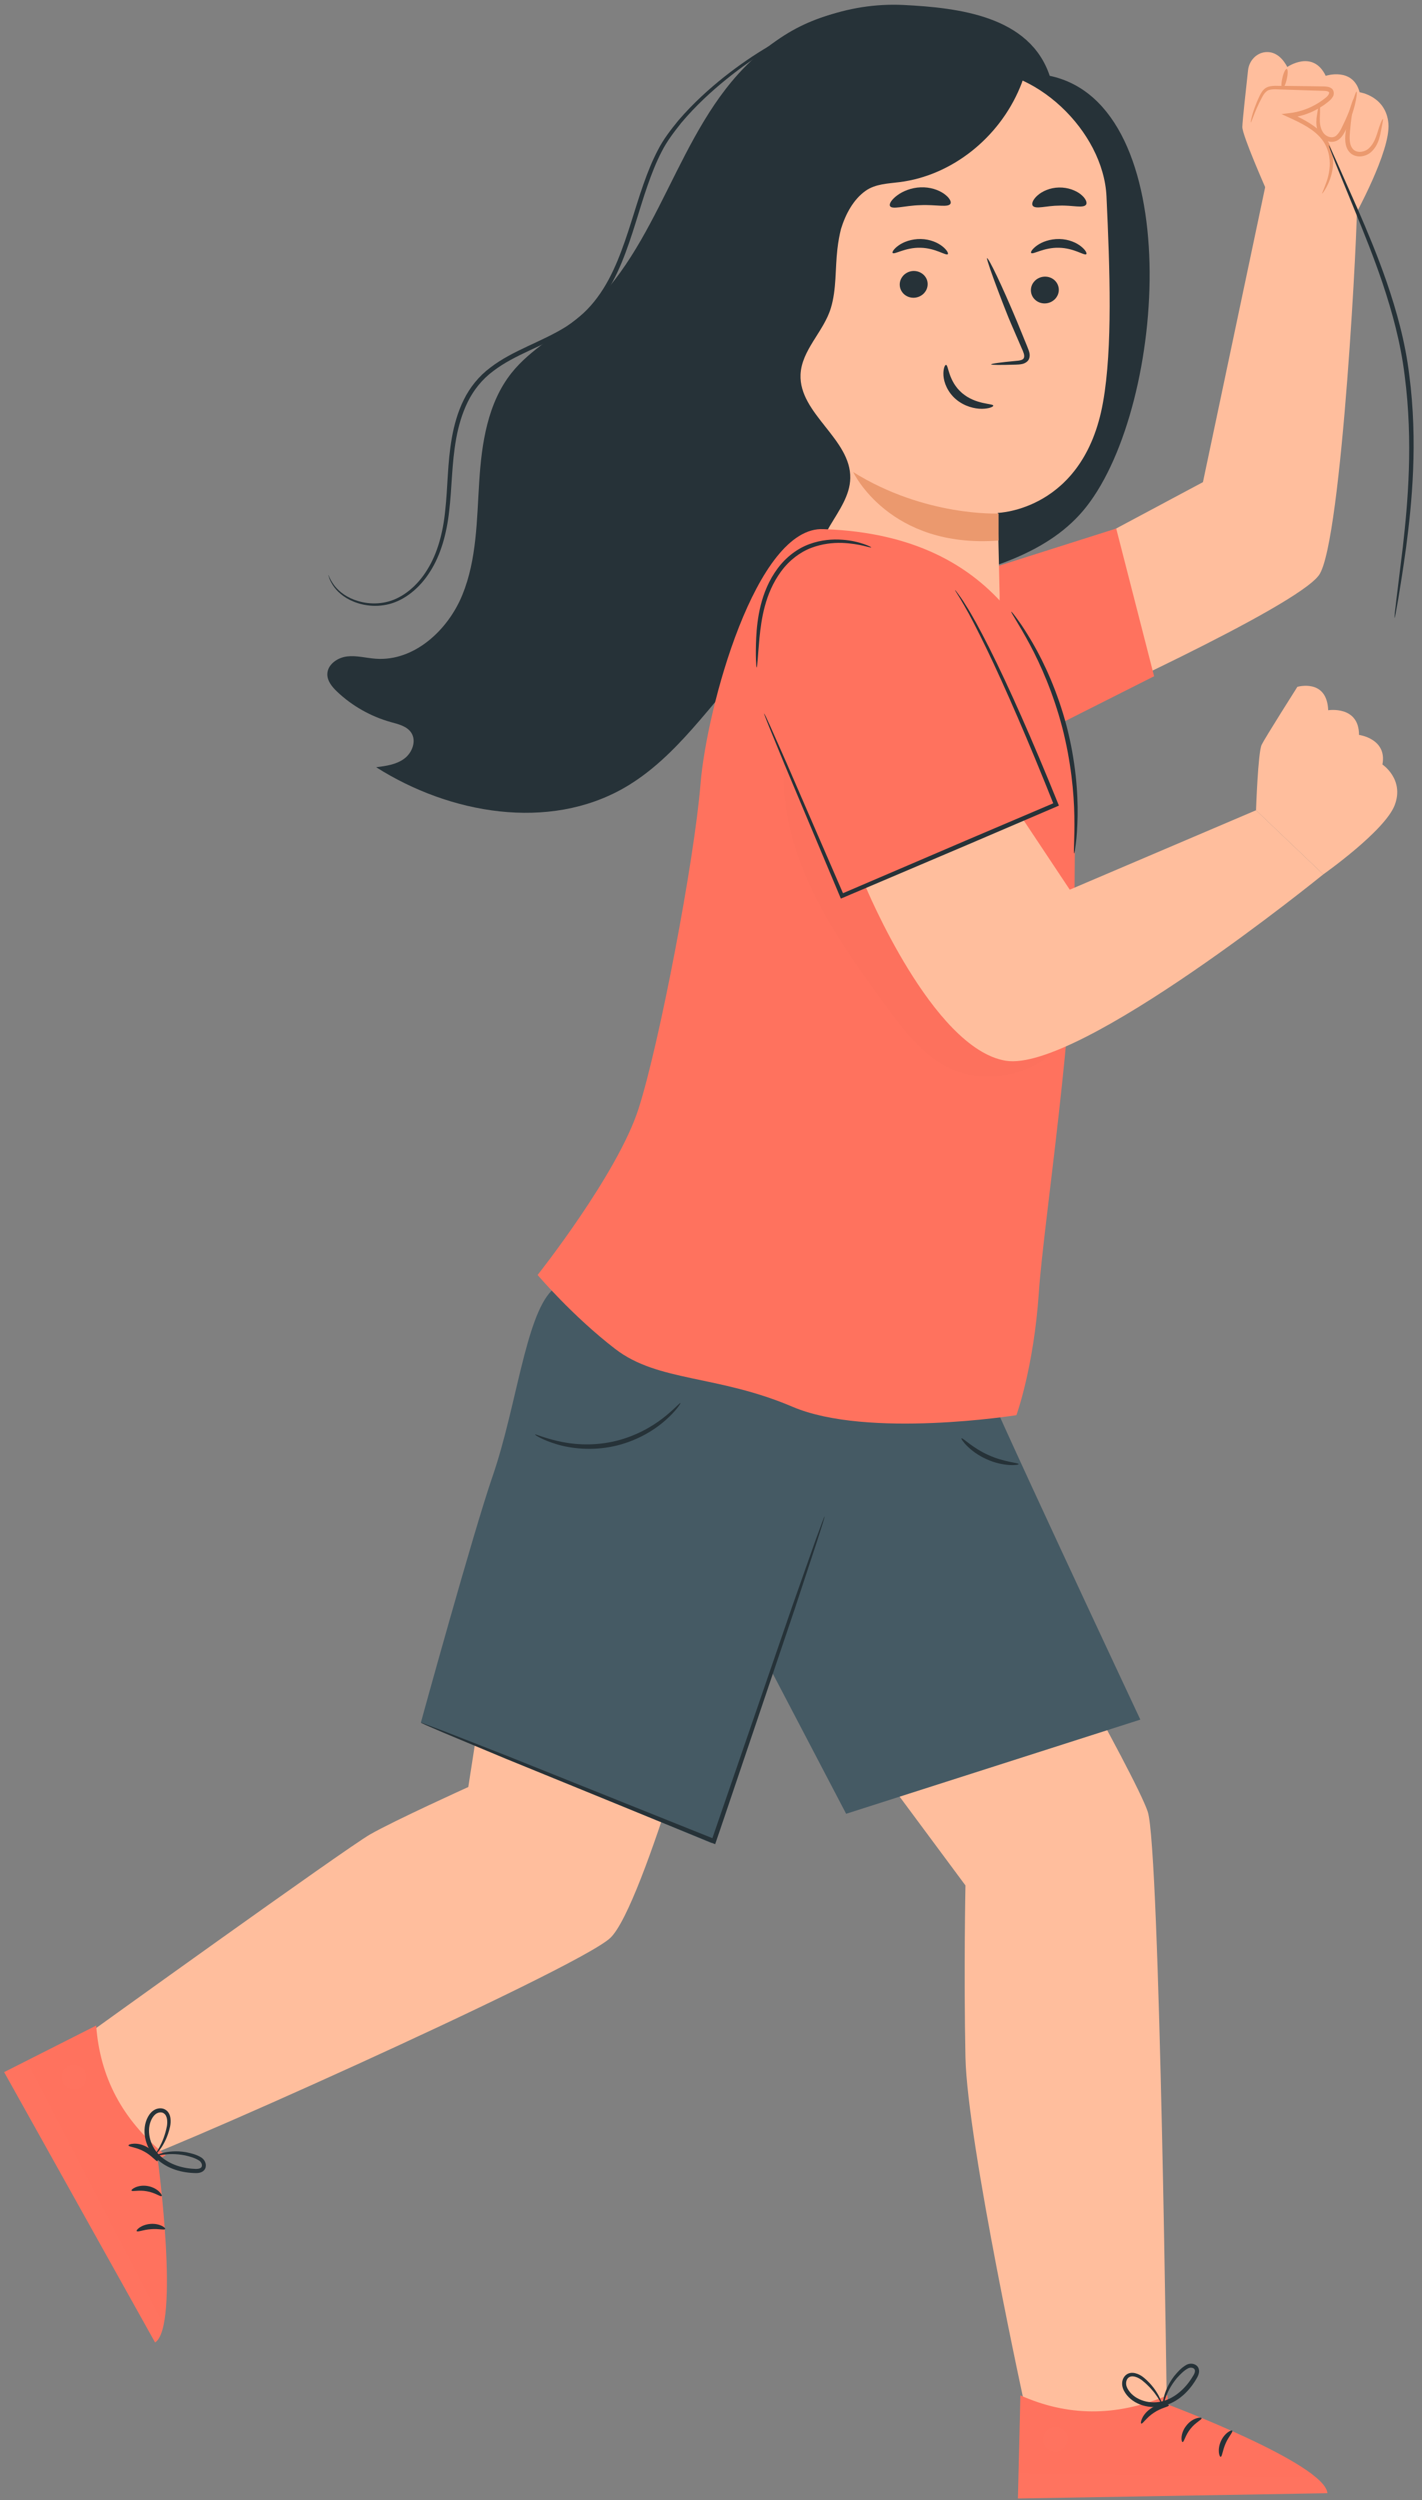 <svg width="161" height="283" viewBox="0 0 161 283" fill="none" xmlns="http://www.w3.org/2000/svg">
<rect x="0" y="0" width="161" height="283" fill="#808080" stroke="none"/>
<path d="M153.619 23.263C153.809 23.813 151.969 61.413 149.339 65.093C146.709 68.773 120.159 80.753 120.159 80.753L113.059 66.933L136.199 54.573L143.299 20.923L153.619 23.263Z" fill="#FFBE9D"/>
<path d="M107.359 65.863L126.379 59.823L130.669 76.543L118.289 82.783L107.359 65.863Z" fill="#FF725E"/>
<path d="M114.07 175.702C114.47 176.302 128.56 200.912 129.95 205.072C131.34 209.242 132.13 274.342 132.13 274.342L116.26 273.382C116.26 273.382 109.51 242.592 109.31 232.862C109.11 223.142 109.31 213.412 109.31 213.412L87.08 183.442L114.07 175.702Z" fill="#FFBE9D"/>
<path d="M80.81 186.602C80.81 186.602 72.87 215.772 69.1 219.352C65.33 222.922 14.52 245.552 14.52 244.752C14.52 243.962 9.72 230.392 9.72 230.392C9.72 230.392 39.13 209.222 41.91 207.632C44.69 206.042 53.02 202.272 53.02 202.272L56.2 181.832L80.81 186.602Z" fill="#FFBE9D"/>
<path d="M99.46 155.232C99.46 155.832 80.6 208.632 80.6 208.632L47.65 194.982C47.65 194.982 53.56 173.492 55.79 167.042C58.46 159.292 59.5 149.062 62.46 146.082C65.42 143.102 67.11 140.162 67.11 140.162L99.46 155.232Z" fill="#455A64"/>
<path d="M110.94 155.052C110.75 155.552 129.11 194.642 129.11 194.642L95.8 205.302L86.19 186.942L91.52 160.422L110.94 155.052Z" fill="#455A64"/>
<path d="M47.66 194.983C47.65 195.003 47.88 195.113 48.31 195.303C48.79 195.513 49.42 195.783 50.21 196.123C51.92 196.833 54.31 197.833 57.25 199.063C63.27 201.523 71.53 204.893 80.72 208.643L80.97 208.743L81.06 208.483C81.22 208.023 81.39 207.523 81.56 207.023C84.85 197.283 87.83 188.473 90.01 182.033C91.05 178.863 91.9 176.283 92.51 174.443C92.78 173.583 93 172.893 93.17 172.373C93.31 171.893 93.38 171.643 93.36 171.643C93.34 171.643 93.24 171.883 93.07 172.343C92.88 172.853 92.63 173.533 92.32 174.383C91.67 176.213 90.77 178.783 89.66 181.923C87.45 188.353 84.42 197.143 81.07 206.863C80.9 207.363 80.73 207.853 80.57 208.323L80.91 208.163C71.7 204.473 63.42 201.153 57.38 198.733C54.42 197.573 52 196.623 50.28 195.953C49.48 195.653 48.83 195.403 48.34 195.223C47.9 195.043 47.66 194.973 47.66 194.983Z" fill="#263238"/>
<path d="M60.58 162.372C60.55 162.422 61.42 162.992 63.02 163.472C64.6 163.952 66.97 164.242 69.48 163.702C71.99 163.162 74.02 161.922 75.27 160.822C76.53 159.732 77.09 158.842 77.04 158.812C76.97 158.752 76.32 159.542 75.04 160.532C73.77 161.522 71.79 162.662 69.37 163.182C66.96 163.702 64.68 163.482 63.12 163.102C61.53 162.742 60.61 162.292 60.58 162.372Z" fill="#263238"/>
<path d="M108.86 162.802C108.75 162.872 109.76 164.302 111.69 165.162C113.61 166.042 115.36 165.852 115.33 165.722C115.34 165.562 113.69 165.512 111.9 164.692C110.1 163.892 108.98 162.692 108.86 162.802Z" fill="#263238"/>
<path d="M118.85 8.582C116.59 1.823 108.59 0.882 102.3 0.562C96.01 0.252 89.63 2.592 85.04 6.893C76.6 14.793 74.73 28.062 65.94 35.572C63.29 37.833 60.08 39.492 57.91 42.222C55.21 45.623 54.53 50.182 54.26 54.513C53.98 58.843 53.99 63.312 52.35 67.332C50.71 71.353 46.88 74.873 42.54 74.562C41.45 74.483 40.37 74.172 39.29 74.302C38.21 74.433 37.08 75.213 37.06 76.302C37.05 77.093 37.61 77.763 38.18 78.302C39.88 79.912 41.99 81.103 44.25 81.733C45.11 81.972 46.07 82.192 46.56 82.933C47.18 83.862 46.67 85.213 45.77 85.873C44.87 86.543 43.7 86.703 42.59 86.843C50.94 92.142 62.13 94.093 70.7 89.162C76.64 85.733 80.44 79.632 85.17 74.672C94.58 64.793 114.6 68.082 123.01 57.343C132.16 45.672 134.28 11.812 118.85 8.582Z" fill="#263238"/>
<path d="M125.279 22.243C124.939 14.823 117.079 7.293 109.689 7.953L85.669 12.103L85.679 16.093L86.319 65.473C86.319 65.473 88.099 81.423 101.549 80.743C113.629 80.133 113.179 67.373 113.179 67.363L112.969 58.053C112.969 58.053 122.719 57.823 124.889 45.513C125.979 39.383 125.659 30.483 125.279 22.243Z" fill="#FFBE9D"/>
<path d="M119.879 32.773C119.899 33.612 119.199 34.312 118.329 34.343C117.459 34.373 116.739 33.722 116.719 32.883C116.699 32.042 117.399 31.343 118.269 31.312C119.139 31.282 119.859 31.933 119.879 32.773Z" fill="#263238"/>
<path d="M122.989 28.773C122.789 28.973 121.609 28.073 119.899 28.043C118.199 27.992 116.929 28.853 116.749 28.633C116.659 28.543 116.869 28.172 117.419 27.782C117.959 27.392 118.879 27.033 119.949 27.053C121.009 27.073 121.899 27.483 122.399 27.893C122.919 28.303 123.089 28.683 122.989 28.773Z" fill="#263238"/>
<path d="M105.029 32.132C105.049 32.972 104.349 33.672 103.479 33.702C102.609 33.732 101.889 33.082 101.869 32.242C101.849 31.402 102.549 30.702 103.419 30.672C104.289 30.652 105.019 31.302 105.029 32.132Z" fill="#263238"/>
<path d="M107.309 28.773C107.109 28.973 105.919 28.073 104.219 28.043C102.519 27.992 101.249 28.853 101.069 28.633C100.979 28.543 101.189 28.172 101.739 27.782C102.279 27.392 103.199 27.033 104.259 27.053C105.319 27.073 106.209 27.483 106.709 27.893C107.229 28.303 107.399 28.683 107.309 28.773Z" fill="#263238"/>
<path d="M112.219 41.243C112.209 41.163 113.279 41.013 114.999 40.853C115.439 40.823 115.849 40.753 115.929 40.503C116.039 40.233 115.869 39.843 115.669 39.403C115.279 38.503 114.879 37.563 114.449 36.583C113.989 35.553 111.759 29.763 111.739 29.213C111.929 29.153 113.459 32.363 115.139 36.373C115.549 37.363 115.929 38.303 116.299 39.213C116.449 39.633 116.729 40.113 116.489 40.663C116.369 40.933 116.039 41.133 115.759 41.193C115.479 41.263 115.229 41.263 115.019 41.273C113.299 41.323 112.229 41.323 112.219 41.243Z" fill="#263238"/>
<path d="M113.06 58.123C113.06 58.123 104.74 58.513 96.6 53.433C96.6 53.433 100.68 62.123 113.06 61.183V58.123Z" fill="#EB996E"/>
<path d="M107.109 41.303C107.389 41.293 107.359 43.143 108.919 44.483C110.479 45.823 112.449 45.653 112.459 45.913C112.479 46.033 112.009 46.263 111.179 46.273C110.359 46.283 109.179 46.003 108.219 45.183C107.269 44.363 106.869 43.283 106.819 42.523C106.769 41.743 106.979 41.293 107.109 41.303Z" fill="#263238"/>
<path d="M107.629 23.023C107.419 23.543 105.969 23.133 104.189 23.223C102.409 23.262 100.929 23.793 100.749 23.282C100.669 23.043 100.969 22.562 101.599 22.102C102.219 21.642 103.179 21.242 104.239 21.203C105.309 21.163 106.239 21.492 106.839 21.902C107.439 22.312 107.719 22.773 107.629 23.023Z" fill="#263238"/>
<path d="M122.979 23.142C122.689 23.622 121.429 23.212 119.949 23.273C118.469 23.273 117.229 23.733 116.919 23.273C116.779 23.043 116.949 22.573 117.479 22.113C117.999 21.652 118.879 21.242 119.899 21.223C120.919 21.203 121.819 21.562 122.369 22.003C122.909 22.442 123.109 22.902 122.979 23.142Z" fill="#263238"/>
<path d="M80.529 20.022L81.049 20.052C80.949 16.942 81.299 13.892 82.549 11.082C84.789 6.052 89.629 2.732 94.719 1.482C99.799 0.232 105.129 0.812 110.249 1.892C112.659 2.402 115.469 3.442 116.079 5.992C116.389 7.302 115.999 8.682 115.479 9.912C113.079 15.662 107.719 19.872 101.869 20.612C100.539 20.782 99.109 20.812 97.999 21.602C96.629 22.572 95.749 24.202 95.219 25.912C95.049 26.582 94.909 27.342 94.809 28.212C94.549 30.442 94.719 32.732 94.069 34.872C93.269 37.532 90.759 39.612 90.639 42.392C90.449 46.832 96.369 49.692 96.269 54.132C96.229 56.072 95.019 57.752 94.029 59.412C93.039 61.072 92.219 63.122 92.989 64.902C93.389 65.822 94.159 66.532 94.659 67.402C96.289 70.232 94.359 74.182 91.299 75.312C88.239 76.442 84.679 75.212 82.309 72.962C79.939 70.722 78.559 67.632 77.509 64.542C72.549 50.102 73.679 33.672 80.529 20.022Z" fill="#263238"/>
<path d="M37.179 65.092C37.169 65.092 37.189 65.172 37.249 65.332C37.289 65.492 37.379 65.722 37.549 66.012C37.859 66.582 38.509 67.362 39.639 67.922C40.749 68.462 42.339 68.822 44.079 68.372C45.819 67.922 47.519 66.582 48.699 64.692C49.909 62.812 50.579 60.392 50.859 57.822C51.169 55.242 51.139 52.472 51.649 49.642C51.909 48.232 52.309 46.812 52.969 45.472C53.629 44.142 54.589 42.932 55.829 42.012C58.299 40.112 61.509 39.202 64.399 37.392C65.839 36.482 67.089 35.292 68.069 33.962C69.049 32.622 69.789 31.162 70.399 29.692C71.609 26.742 72.349 23.772 73.299 21.052C73.769 19.692 74.289 18.372 74.909 17.172C75.519 15.962 76.339 14.912 77.129 13.912C78.779 11.952 80.559 10.332 82.249 8.962C85.649 6.212 88.759 4.462 90.979 3.452C92.089 2.942 92.989 2.622 93.599 2.422C93.879 2.332 94.109 2.262 94.299 2.202C94.459 2.152 94.539 2.122 94.529 2.112C94.529 2.112 93.169 2.312 90.899 3.272C88.639 4.232 85.479 5.952 82.019 8.682C80.299 10.052 78.489 11.672 76.799 13.642C75.979 14.652 75.139 15.712 74.499 16.962C73.849 18.192 73.319 19.522 72.839 20.892C71.869 23.642 71.119 26.602 69.919 29.502C69.319 30.942 68.599 32.372 67.639 33.662C66.689 34.952 65.499 36.082 64.109 36.962C61.319 38.712 58.079 39.632 55.509 41.612C54.219 42.572 53.189 43.862 52.509 45.252C51.819 46.642 51.419 48.112 51.159 49.552C50.649 52.442 50.699 55.222 50.409 57.772C50.159 60.322 49.519 62.662 48.369 64.492C47.249 66.332 45.629 67.632 43.989 68.082C42.339 68.532 40.799 68.222 39.709 67.722C38.609 67.212 37.959 66.482 37.629 65.942C37.289 65.422 37.219 65.082 37.179 65.092Z" fill="#263238"/>
<path d="M72.299 125.492C74.669 118.102 78.609 97.412 79.309 88.772C80.009 80.122 85.609 59.502 93.249 59.892C93.329 59.892 93.399 59.902 93.479 59.902C113.039 60.652 120.079 74.072 121.739 90.172L121.659 100.852C121.739 115.662 118.149 138.412 117.619 146.282C117.049 154.792 115.079 160.182 115.079 160.182C115.079 160.182 98.239 162.862 89.729 159.232C81.219 155.602 74.529 156.442 69.649 152.682C64.769 148.922 60.869 144.312 60.869 144.312C60.869 144.312 69.929 132.892 72.299 125.492Z" fill="#FF725E"/>
<g opacity="0.3">
<g opacity="0.3">
<g opacity="0.3">
<path opacity="0.3" d="M89.779 80.922C100.839 90.992 105.239 107.562 117.949 115.442L120.959 117.202C118.139 121.462 111.999 123.132 107.409 120.872C104.359 119.372 102.219 116.522 100.219 113.772C96.689 108.932 93.169 104.012 90.929 98.462C88.689 92.912 87.829 86.592 89.779 80.922Z" fill="black"/>
</g>
</g>
</g>
<path d="M91.68 60.652C92.12 60.642 103.62 60.652 108.13 66.792C112.11 72.202 119.56 91.052 119.56 91.052L95.31 101.402C95.31 101.402 89.7 90.152 87.36 82.782C84.73 74.432 86.66 60.792 91.68 60.652Z" fill="#FF725E"/>
<path d="M142.209 91.712L121.119 100.702L115.779 92.672L97.969 100.272C97.969 100.272 105.559 118.682 113.859 120.062C122.159 121.442 149.819 98.972 149.819 98.972L142.209 91.712Z" fill="#FFBE9D"/>
<path d="M146.889 77.743C146.889 77.743 150.239 76.763 150.379 80.392C150.379 80.392 153.869 79.832 153.869 83.183C153.869 83.183 157.079 83.603 156.519 86.532C156.519 86.532 159.029 88.203 157.909 91.133C156.789 94.063 149.819 98.972 149.819 98.972L142.209 91.713C142.209 91.713 142.429 85.132 142.849 84.293C143.259 83.463 146.889 77.743 146.889 77.743Z" fill="#FFBE9D"/>
<path d="M86.51 80.752C86.5 80.763 86.54 80.892 86.64 81.153C86.76 81.453 86.9 81.832 87.09 82.293C87.52 83.332 88.1 84.772 88.84 86.562C90.39 90.263 92.56 95.422 95.11 101.492L95.2 101.712L95.42 101.622C99.73 99.793 104.53 97.752 109.58 95.603C113.11 94.093 116.53 92.632 119.67 91.282L119.89 91.183L119.8 90.963C116.88 83.733 114.15 77.593 112 73.323C110.92 71.192 110.01 69.522 109.3 68.433C108.97 67.873 108.66 67.472 108.46 67.192C108.26 66.922 108.15 66.782 108.14 66.793C108.1 66.823 108.52 67.392 109.16 68.522C109.82 69.642 110.68 71.332 111.72 73.472C113.79 77.763 116.46 83.922 119.34 91.153L119.47 90.832C116.32 92.172 112.91 93.623 109.37 95.132C104.32 97.293 99.53 99.353 95.23 101.193L95.54 101.323C92.92 95.282 90.69 90.142 89.1 86.463C88.31 84.692 87.68 83.272 87.23 82.243C87.02 81.793 86.85 81.422 86.72 81.132C86.59 80.873 86.52 80.752 86.51 80.752Z" fill="#263238"/>
<path d="M85.669 75.552C85.749 75.552 85.799 74.262 85.989 72.192C86.199 70.162 86.579 67.192 88.449 64.662C89.369 63.412 90.579 62.502 91.829 62.022C93.079 61.542 94.319 61.422 95.339 61.452C97.399 61.532 98.619 62.062 98.639 61.962C98.649 61.932 98.369 61.772 97.809 61.582C97.249 61.392 96.419 61.162 95.359 61.092C94.299 61.012 92.999 61.092 91.659 61.582C90.319 62.062 88.999 63.042 88.029 64.362C87.049 65.682 86.469 67.152 86.129 68.512C85.789 69.872 85.669 71.132 85.619 72.182C85.569 73.232 85.569 74.082 85.589 74.662C85.609 75.232 85.639 75.552 85.669 75.552Z" fill="#263238"/>
<path d="M114.499 69.242C114.419 69.292 115.349 70.622 116.579 72.912C117.809 75.202 119.269 78.502 120.269 82.342C121.259 86.182 121.599 89.772 121.639 92.372C121.689 94.972 121.519 96.582 121.619 96.592C121.659 96.592 121.719 96.192 121.809 95.472C121.909 94.742 121.979 93.682 122.009 92.372C122.059 89.752 121.779 86.102 120.769 82.212C119.749 78.322 118.219 75.002 116.899 72.742C116.239 71.612 115.659 70.722 115.219 70.132C114.789 69.532 114.529 69.222 114.499 69.242Z" fill="#263238"/>
<path d="M18.769 243.952L17.869 244.472C17.869 244.472 20.379 263.322 17.559 265.142L0.469 234.542L10.889 229.272C11.309 234.992 13.739 239.882 18.769 243.952Z" fill="#FF725E"/>
<g opacity="0.6">
<g opacity="0.6">
<g opacity="0.6">
<g opacity="0.6">
<g opacity="0.6">
<g opacity="0.6">
<g opacity="0.6">
<g opacity="0.6">
<g opacity="0.6">
<g opacity="0.6">
<g opacity="0.6">
<g opacity="0.6">
<g opacity="0.6">
<g opacity="0.6">
<g opacity="0.6">
<g opacity="0.6">
<g opacity="0.6">
<path opacity="0.6" d="M9.359 234.182C8.869 233.682 7.969 233.642 7.449 234.112C6.929 234.582 6.879 235.492 7.369 236.002C7.849 236.512 8.929 236.592 9.389 236.062C9.859 235.532 9.849 234.462 9.259 234.082" fill="white"/>
</g>
</g>
</g>
</g>
</g>
</g>
</g>
</g>
</g>
</g>
</g>
</g>
</g>
</g>
</g>
</g>
</g>
<g opacity="0.6">
<g opacity="0.6">
<g opacity="0.6">
<g opacity="0.6">
<g opacity="0.6">
<g opacity="0.6">
<g opacity="0.6">
<g opacity="0.6">
<g opacity="0.6">
<g opacity="0.6">
<g opacity="0.6">
<g opacity="0.6">
<g opacity="0.6">
<g opacity="0.6">
<g opacity="0.6">
<g opacity="0.6">
<path opacity="0.6" d="M0.469 234.533L2.969 233.263L18.429 263.053C18.429 263.053 18.599 264.743 17.549 265.133L0.469 234.533Z" fill="white"/>
</g>
</g>
</g>
</g>
</g>
</g>
</g>
</g>
</g>
</g>
</g>
</g>
</g>
</g>
</g>
</g>
<path d="M17.839 244.622C17.689 244.702 17.199 243.992 16.309 243.522C15.429 243.032 14.569 243.012 14.549 242.842C14.499 242.692 15.519 242.412 16.589 242.992C17.669 243.572 17.989 244.582 17.839 244.622Z" fill="#263238"/>
<path d="M18.299 248.572C18.169 248.682 17.559 248.182 16.639 248.032C15.729 247.852 14.969 248.102 14.899 247.952C14.799 247.822 15.619 247.232 16.749 247.442C17.889 247.652 18.439 248.492 18.299 248.572Z" fill="#263238"/>
<path d="M15.479 252.542C15.369 252.422 15.999 251.802 17.039 251.722C18.069 251.642 18.789 252.162 18.699 252.302C18.619 252.452 17.929 252.242 17.089 252.322C16.229 252.372 15.579 252.682 15.479 252.542Z" fill="#263238"/>
<path d="M17.589 243.872C17.609 243.892 17.869 243.652 18.229 243.142C18.579 242.622 19.019 241.812 19.259 240.692C19.319 240.402 19.339 240.092 19.299 239.762C19.259 239.442 19.119 239.052 18.769 238.822C18.429 238.582 17.959 238.592 17.589 238.762C17.209 238.942 16.939 239.262 16.749 239.612C15.979 241.032 16.389 243.012 17.659 244.282C18.959 245.552 20.699 245.952 22.189 245.972C22.389 245.972 22.599 245.952 22.809 245.862C23.019 245.772 23.219 245.572 23.279 245.332C23.399 244.852 23.119 244.432 22.819 244.222C22.189 243.832 21.599 243.722 21.039 243.602C19.909 243.412 18.989 243.542 18.379 243.702C17.769 243.862 17.469 244.032 17.479 244.062C17.489 244.172 18.829 243.542 20.969 243.972C21.479 244.092 22.099 244.252 22.569 244.572C22.789 244.732 22.909 244.992 22.849 245.212C22.799 245.412 22.529 245.502 22.189 245.502C20.799 245.462 19.179 245.052 18.029 243.922C16.909 242.802 16.549 241.052 17.179 239.852C17.329 239.562 17.539 239.312 17.789 239.192C18.039 239.072 18.339 239.062 18.539 239.202C18.959 239.472 18.979 240.162 18.899 240.642C18.499 242.762 17.489 243.822 17.589 243.872Z" fill="#263238"/>
<path d="M132.19 271.123L132.22 272.163C132.22 272.163 150.02 278.853 150.29 282.203L115.25 282.803L115.53 271.133C120.77 273.463 126.23 273.633 132.19 271.123Z" fill="#FF725E"/>
<g opacity="0.6">
<g opacity="0.6">
<g opacity="0.6">
<g opacity="0.6">
<g opacity="0.6">
<g opacity="0.6">
<g opacity="0.6">
<g opacity="0.6">
<g opacity="0.6">
<g opacity="0.6">
<g opacity="0.6">
<g opacity="0.6">
<g opacity="0.6">
<g opacity="0.6">
<g opacity="0.6">
<g opacity="0.6">
<g opacity="0.6">
<path opacity="0.6" d="M119.129 274.803C118.449 275.003 117.999 275.773 118.169 276.453C118.339 277.133 119.119 277.603 119.799 277.423C120.479 277.233 121.049 276.333 120.809 275.673C120.569 275.013 119.619 274.513 119.009 274.853" fill="white"/>
</g>
</g>
</g>
</g>
</g>
</g>
</g>
</g>
</g>
</g>
</g>
</g>
</g>
</g>
</g>
</g>
</g>
<g opacity="0.6">
<g opacity="0.6">
<g opacity="0.6">
<g opacity="0.6">
<g opacity="0.6">
<g opacity="0.6">
<g opacity="0.6">
<g opacity="0.6">
<g opacity="0.6">
<g opacity="0.6">
<g opacity="0.6">
<g opacity="0.6">
<g opacity="0.6">
<g opacity="0.6">
<g opacity="0.6">
<g opacity="0.6">
<path opacity="0.6" d="M115.24 282.803L115.31 279.993L148.87 280.443C148.87 280.443 150.44 281.093 150.28 282.193L115.24 282.803Z" fill="white"/>
</g>
</g>
</g>
</g>
</g>
</g>
</g>
</g>
</g>
</g>
</g>
</g>
</g>
</g>
</g>
</g>
<path d="M132.34 272.263C132.34 272.433 131.48 272.523 130.65 273.093C129.8 273.633 129.38 274.383 129.22 274.323C129.06 274.293 129.3 273.263 130.32 272.603C131.34 271.913 132.38 272.103 132.34 272.263Z" fill="#263238"/>
<path d="M136.049 273.713C136.089 273.883 135.359 274.183 134.789 274.913C134.199 275.633 134.069 276.413 133.899 276.413C133.739 276.443 133.599 275.443 134.329 274.543C135.029 273.643 136.039 273.553 136.049 273.713Z" fill="#263238"/>
<path d="M138.209 278.083C138.059 278.123 137.799 277.273 138.229 276.323C138.649 275.373 139.449 274.993 139.519 275.133C139.619 275.273 139.109 275.783 138.769 276.563C138.419 277.343 138.379 278.063 138.209 278.083Z" fill="#263238"/>
<path d="M131.56 272.123C131.59 272.113 131.5 271.773 131.21 271.213C130.92 270.663 130.41 269.883 129.54 269.153C129.31 268.963 129.05 268.793 128.74 268.683C128.44 268.573 128.03 268.503 127.66 268.703C127.29 268.893 127.07 269.313 127.05 269.713C127.02 270.133 127.19 270.533 127.4 270.853C128.29 272.203 130.23 272.783 131.94 272.263C133.67 271.723 134.85 270.373 135.57 269.063C135.66 268.883 135.74 268.693 135.76 268.463C135.78 268.233 135.7 267.963 135.52 267.793C135.16 267.463 134.65 267.503 134.33 267.673C133.69 268.043 133.31 268.513 132.94 268.953C132.25 269.853 131.92 270.733 131.77 271.343C131.62 271.953 131.63 272.303 131.66 272.313C131.77 272.353 131.84 270.883 133.23 269.193C133.58 268.803 134.02 268.333 134.51 268.073C134.75 267.953 135.04 267.973 135.2 268.123C135.35 268.263 135.31 268.543 135.14 268.833C134.45 270.033 133.32 271.273 131.78 271.753C130.27 272.213 128.55 271.703 127.79 270.573C127.6 270.303 127.48 270.003 127.5 269.723C127.51 269.443 127.64 269.183 127.86 269.063C128.3 268.823 128.91 269.133 129.3 269.423C131.01 270.793 131.47 272.183 131.56 272.123Z" fill="#263238"/>
<path d="M143.499 5.893C144.239 5.903 145.069 6.303 145.749 7.583C145.749 7.583 148.649 5.563 150.099 8.583C150.099 8.583 153.169 7.563 153.939 10.443C153.939 10.443 156.929 10.863 157.199 13.983C157.469 17.103 153.319 24.563 153.319 24.563L143.309 21.333C143.309 21.333 140.649 15.313 140.659 14.373C140.669 13.693 141.089 9.903 141.309 7.923C141.439 6.803 142.359 5.873 143.499 5.893Z" fill="#FFBE9D"/>
<path d="M141.629 13.893C141.899 12.873 142.279 11.883 142.769 10.943C142.929 10.623 143.119 10.303 143.429 10.123C143.729 9.943 144.099 9.933 144.449 9.933C146.299 9.913 148.149 9.953 149.999 10.053C150.269 10.073 150.589 10.113 150.719 10.353C150.879 10.653 150.609 11.003 150.349 11.223C149.149 12.243 147.629 12.893 146.069 13.073C147.689 13.823 149.429 14.673 150.259 16.253C150.719 17.133 150.859 18.163 150.729 19.143C150.599 20.123 150.219 21.063 149.709 21.913" fill="#FFBE9D"/>
<path d="M149.689 21.913C149.709 21.923 149.909 21.693 150.179 21.193C150.439 20.703 150.789 19.933 150.909 18.903C151.019 17.893 150.859 16.523 149.949 15.393C149.059 14.253 147.629 13.513 146.169 12.843L146.089 13.323C147.089 13.213 148.119 12.913 149.069 12.393C149.519 12.153 149.949 11.873 150.329 11.563C150.519 11.413 150.739 11.233 150.889 10.973C151.069 10.743 151.079 10.223 150.749 10.003C150.459 9.793 150.169 9.803 149.939 9.783C149.709 9.783 149.479 9.773 149.259 9.773C148.809 9.763 148.369 9.763 147.939 9.753C147.089 9.743 146.269 9.733 145.489 9.723C145.109 9.723 144.739 9.723 144.379 9.713C144.029 9.723 143.629 9.753 143.299 9.963C142.979 10.173 142.809 10.483 142.669 10.743C142.539 11.013 142.419 11.263 142.319 11.503C142.119 11.983 141.969 12.403 141.859 12.753C141.649 13.453 141.589 13.853 141.619 13.863C141.659 13.873 141.779 13.493 142.049 12.823C142.179 12.483 142.359 12.083 142.579 11.623C142.819 11.193 143.039 10.573 143.489 10.273C143.949 10.003 144.739 10.143 145.479 10.143C146.249 10.163 147.059 10.193 147.909 10.223C148.339 10.233 148.779 10.243 149.219 10.263C149.639 10.293 150.219 10.243 150.419 10.393C150.609 10.483 150.379 10.873 149.989 11.143C149.629 11.433 149.229 11.693 148.799 11.923C147.909 12.403 146.939 12.693 145.999 12.803L145.089 12.913L145.919 13.293C147.379 13.953 148.729 14.643 149.569 15.663C150.419 16.663 150.609 17.903 150.549 18.863C150.479 19.843 150.199 20.603 149.989 21.113C149.799 21.633 149.659 21.903 149.689 21.913Z" fill="#EB996E"/>
<path d="M153.3 11.153C153.23 11.133 152.97 11.783 152.71 12.873C152.58 13.423 152.46 14.073 152.37 14.813C152.33 15.173 152.28 15.583 152.32 16.013C152.36 16.433 152.48 16.933 152.86 17.293C153.24 17.663 153.78 17.763 154.23 17.683C154.68 17.613 155.09 17.383 155.37 17.083C155.94 16.493 156.14 15.793 156.27 15.253C156.49 14.143 156.63 13.503 156.58 13.473C156.5 13.433 156.22 14.103 155.91 15.153C155.74 15.663 155.51 16.283 155.03 16.743C154.6 17.193 153.71 17.393 153.22 16.913C152.73 16.423 152.79 15.553 152.85 14.853C152.91 14.133 152.99 13.473 153.07 12.933C153.23 11.853 153.37 11.173 153.3 11.153Z" fill="#EB996E"/>
<path d="M149.38 11.732C149.32 11.742 149.21 12.333 149.06 13.363C149.02 13.873 148.99 14.562 149.39 15.232C149.59 15.562 149.92 15.842 150.34 15.982C150.75 16.133 151.3 16.052 151.65 15.732C152.01 15.432 152.19 15.053 152.36 14.723C152.52 14.393 152.67 14.063 152.79 13.743C153.04 13.113 153.23 12.523 153.36 12.023C153.62 11.023 153.66 10.383 153.59 10.373C153.51 10.352 153.34 10.963 153 11.913C152.83 12.393 152.61 12.953 152.34 13.553C152.05 14.133 151.78 14.903 151.31 15.333C150.84 15.763 150.09 15.453 149.79 14.973C149.46 14.483 149.42 13.873 149.43 13.383C149.48 12.393 149.47 11.732 149.38 11.732Z" fill="#EB996E"/>
<path d="M145.189 9.992C145.329 10.022 145.559 9.562 145.689 8.952C145.829 8.352 145.829 7.832 145.689 7.802C145.549 7.772 145.319 8.232 145.189 8.842C145.049 9.442 145.049 9.962 145.189 9.992Z" fill="#EB996E"/>
<path d="M157.899 69.943C157.919 69.943 157.959 69.753 158.029 69.393C158.099 68.973 158.199 68.453 158.309 67.813C158.539 66.433 158.859 64.443 159.199 61.963C159.849 57.023 160.549 50.063 159.559 42.443C159.099 38.633 158.089 35.103 157.019 31.973C155.939 28.843 154.769 26.093 153.779 23.803C152.789 21.573 151.979 19.743 151.379 18.393C151.109 17.803 150.889 17.313 150.719 16.933C150.559 16.603 150.469 16.433 150.459 16.433C150.439 16.443 150.499 16.623 150.629 16.973C150.779 17.373 150.969 17.873 151.199 18.473C151.759 19.833 152.519 21.683 153.439 23.943C154.379 26.253 155.509 29.003 156.559 32.123C157.599 35.243 158.579 38.743 159.039 42.513C160.019 50.053 159.389 56.973 158.829 61.913C158.529 64.333 158.289 66.323 158.109 67.783C158.039 68.433 157.969 68.963 157.919 69.383C157.899 69.743 157.879 69.933 157.899 69.943Z" fill="#263238"/>
</svg>
